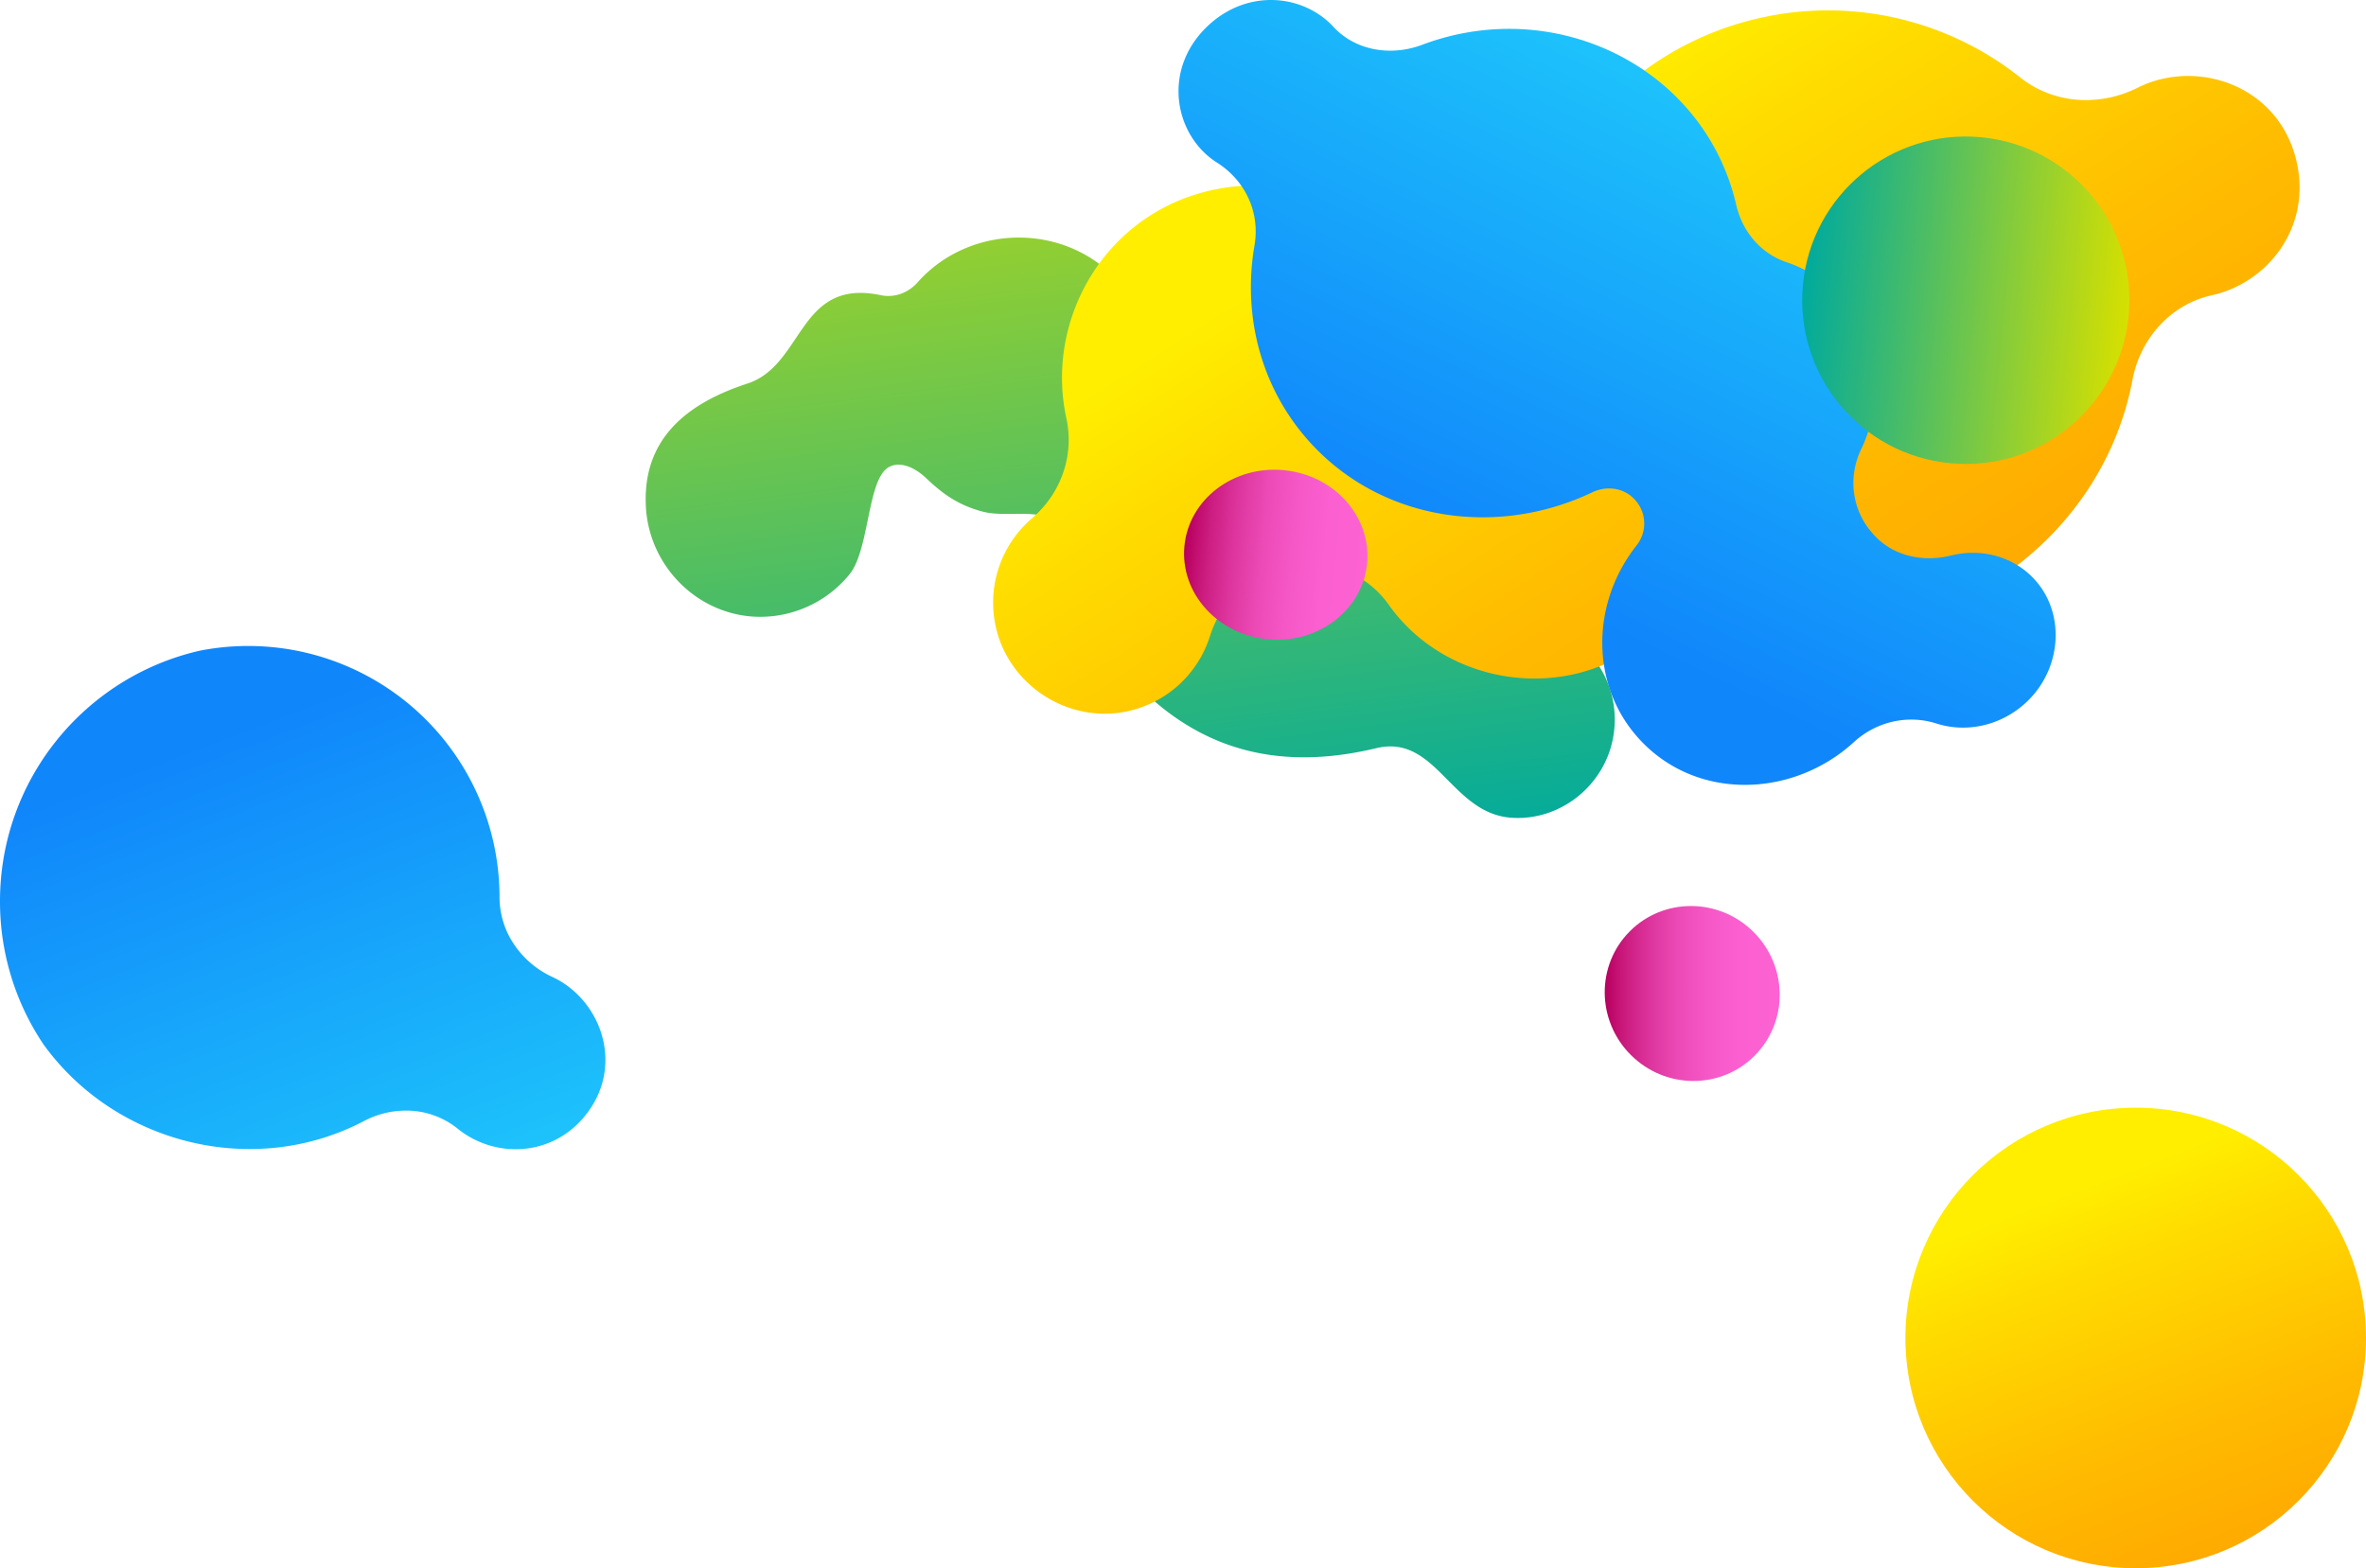 <svg id="Layer_1" data-name="Layer 1" xmlns="http://www.w3.org/2000/svg" xmlns:xlink="http://www.w3.org/1999/xlink" viewBox="0 0 2476 1641.32"><defs><style>.cls-1{fill:url(#linear-gradient);}.cls-2{fill:url(#linear-gradient-2);}.cls-3{fill:url(#Degradado_sin_nombre_3);}.cls-4{fill:url(#Degradado_sin_nombre_3-2);}.cls-5{fill:url(#linear-gradient-3);}.cls-6{fill:url(#linear-gradient-4);}.cls-7{fill:url(#linear-gradient-5);}.cls-8{fill:url(#linear-gradient-6);}</style><linearGradient id="linear-gradient" x1="1080.05" y1="-1600.2" x2="1248.2" y2="-595.37" gradientTransform="translate(2526.37 -660.23) rotate(-177.8)" gradientUnits="userSpaceOnUse"><stop offset="0" stop-color="#00aa9d"/><stop offset="1" stop-color="#d6e000"/></linearGradient><linearGradient id="linear-gradient-2" x1="2118.26" y1="111.05" x2="2561.11" y2="1264.42" gradientTransform="translate(-543.66 450.73) rotate(-11.5)" gradientUnits="userSpaceOnUse"><stop offset="0" stop-color="#fe0"/><stop offset="0.11" stop-color="#ffdc00"/><stop offset="0.36" stop-color="#ffbc00"/><stop offset="0.59" stop-color="#ffa600"/><stop offset="0.81" stop-color="#ff9800"/><stop offset="1" stop-color="#ff9300"/></linearGradient><linearGradient id="Degradado_sin_nombre_3" x1="214.87" y1="766.49" x2="556.05" y2="1655.06" gradientUnits="userSpaceOnUse"><stop offset="0" stop-color="#1086fb"/><stop offset="1" stop-color="#28f5fb"/></linearGradient><linearGradient id="Degradado_sin_nombre_3-2" x1="935.46" y1="-712.08" x2="1294.43" y2="222.84" gradientTransform="matrix(-0.63, -0.71, 0.75, -0.67, 2694.16, 779.16)" xlink:href="#Degradado_sin_nombre_3"/><linearGradient id="linear-gradient-3" x1="1339.44" y1="480.95" x2="1503.61" y2="480.95" gradientTransform="matrix(0, 1.17, -1.08, 0, 1856.62, -1092.41)" gradientUnits="userSpaceOnUse"><stop offset="0" stop-color="#b8005f"/><stop offset="0.13" stop-color="#cd1e82"/><stop offset="0.27" stop-color="#de369f"/><stop offset="0.42" stop-color="#ec4ab6"/><stop offset="0.58" stop-color="#f557c6"/><stop offset="0.76" stop-color="#fb5fd0"/><stop offset="1" stop-color="#fd62d3"/></linearGradient><linearGradient id="linear-gradient-4" x1="1679.3" y1="1028.84" x2="1862.43" y2="1028.84" gradientTransform="translate(1247.32 -951.15) rotate(45.03)" xlink:href="#linear-gradient-3"/><linearGradient id="linear-gradient-5" x1="1944.29" y1="224.38" x2="2286.62" y2="224.38" gradientTransform="translate(2283.24 -1811.91) rotate(90.04)" xlink:href="#linear-gradient"/><linearGradient id="linear-gradient-6" x1="2175.23" y1="1244.66" x2="2442.9" y2="1941.79" gradientTransform="matrix(1, 0, 0, 1, 0, 0)" xlink:href="#linear-gradient-2"/></defs><path class="cls-1" d="M785.68,634.27a120.35,120.35,0,0,0,103.45-44.2c20.73-25.56,18.54-99.05,40.66-111.84,12.77-7.38,28.78,1.19,39.48,11.41,18.22,17.38,34.65,28.49,59,34.94s56.58-3.71,78.39,10.52c27.44,17.9,26.74,78.21,40.48,107.32a248.64,248.64,0,0,0,76.43,93c66.08,49.11,140,55.13,216.76,36.75,63.06-15.1,78,68.72,141.73,72.85,53.66,3.48,101.75-37.7,107.22-92.06a103.17,103.17,0,0,0-46.43-97.35,73.83,73.83,0,0,1-32.27-75.25c.09-.47.17-.93.26-1.41,13.79-77.17,163.63-92.82,203.47-35.15a97.7,97.7,0,0,0,90.48,42.07c45.32-4.41,82.33-41.07,88-87,5.78-46.73-20.16-87.69-58.31-104.65-27.88-12.39-44.62-41-43.34-71.9,4.47-108-77.83-206.64-192-211-88.42-3.41-165.62,52.08-195,131.84-12.87,34.89-48.23,54.71-84.1,47.05-41.58-8.88-84.52-6.34-125,6.43-33.61,10.59-62.56,31.05-97.57,9.83-14.61-8.86-25.54-22.68-38.37-34-57.37-50.73-148-45.12-198.89,12.22-9.73,11-24.18,16.38-38.4,13.4C835,279.81,841.7,371.18,782,390.63c-61,19.91-110.63,56.54-106,130.25C679.85,580.53,727.05,629.23,785.68,634.27Z" transform="translate(0 10.87)"/><path class="cls-2" d="M2237.11,80.9c-40.06,20-87.74,17.22-122.86-10.62A323.41,323.41,0,0,0,1848.17,6.57c-142.87,29.08-244.44,148-258,286-2,19.8-15.8,36.77-35,42.06l-.81.22c-23.2,6.51-48.08-4.4-57.15-26.74-35.51-87.43-129.32-140.31-225.48-120.74C1156.93,210.7,1093.24,323,1115.91,426.73c8.54,39.12-5.55,78.86-36,104.91A116.22,116.22,0,0,0,1041.81,644c13,61.35,74.42,102,135.92,90a116.18,116.18,0,0,0,88.46-79c11.89-37.59,41.87-67.07,80.67-74l2-.37c39.9-7.51,80.87,8.19,104.34,41.33,60.9,86,188,103.92,270.09,35.35,28.28-23.61,66.77-30.32,102.21-20.23,181.63,51.69,371.57-67.76,406.16-250.62,8.15-43.05,40-78.83,82.8-88.25,57.84-12.73,103.28-69.46,89.57-136.8C2387.24,79,2299.74,49.57,2237.11,80.9Z" transform="translate(0 10.87)"/><path class="cls-3" d="M611.1,1158.3c-35.88,42.7-94.87,42.45-132.15,12.12a85.49,85.49,0,0,0-53.78-18.91,93.82,93.82,0,0,0-44.11,10.82c-116.18,61.1-261.15,23.46-335.72-80.37A267.7,267.7,0,0,1,0,932.46C0,804.39,89.5,697.22,209.37,670.1a263,263,0,0,1,313.38,258A88.34,88.34,0,0,0,535,972.89a97.26,97.26,0,0,0,43,38.71C629.54,1035.59,655,1106.05,611.1,1158.3Z" transform="translate(0 10.87)"/><path class="cls-4" d="M1273.59,159.32c29.17,18.49,45.29,51.57,39.24,86.64-12.45,72.25,5.81,147.53,56.65,204.55,74.48,83.53,195.83,102.07,297,53.82,14.52-6.93,31.6-4.71,42.56,5.92l.46.45a36.69,36.69,0,0,1,3.07,49.36c-47.38,60.1-48.58,144.86,1.54,201.08,59.86,67.13,162.18,63.11,225.82,4.81,24-22,57-29.06,86.67-19.54,30.39,9.75,66.13,2.86,92.7-21.17,37.79-34.16,42.78-92.21,11-128.36-22.31-25.41-56.69-34.31-88.6-26.34-30.68,7.66-62.58-.16-82.12-23.25-.33-.4-.67-.79-1-1.18-20.37-23.57-25-57.52-10.83-87,36.75-76.5,1-169-77.91-195.45-27.18-9.11-46.45-32.08-52.89-60-33-143-188.21-220.5-328.63-167.66-33.06,12.44-70.07,6-92.87-18.74-30.81-33.41-87.55-40.24-129.23-3.08C1215.27,59.65,1228,130.44,1273.59,159.32Z" transform="translate(0 10.87)"/><ellipse class="cls-5" cx="1335.11" cy="569.77" rx="88.9" ry="96" transform="translate(643.06 1856.65) rotate(-84.64)"/><ellipse class="cls-6" cx="1770.86" cy="1028.84" rx="90.9" ry="92.21" transform="translate(-208.52 1565.54) rotate(-45.03)"/><ellipse class="cls-7" cx="2057.23" cy="303.38" rx="171.34" ry="171.17" transform="translate(1562.93 2334.12) rotate(-84.64)"/><circle class="cls-8" cx="2235" cy="1400.32" r="241"/></svg>